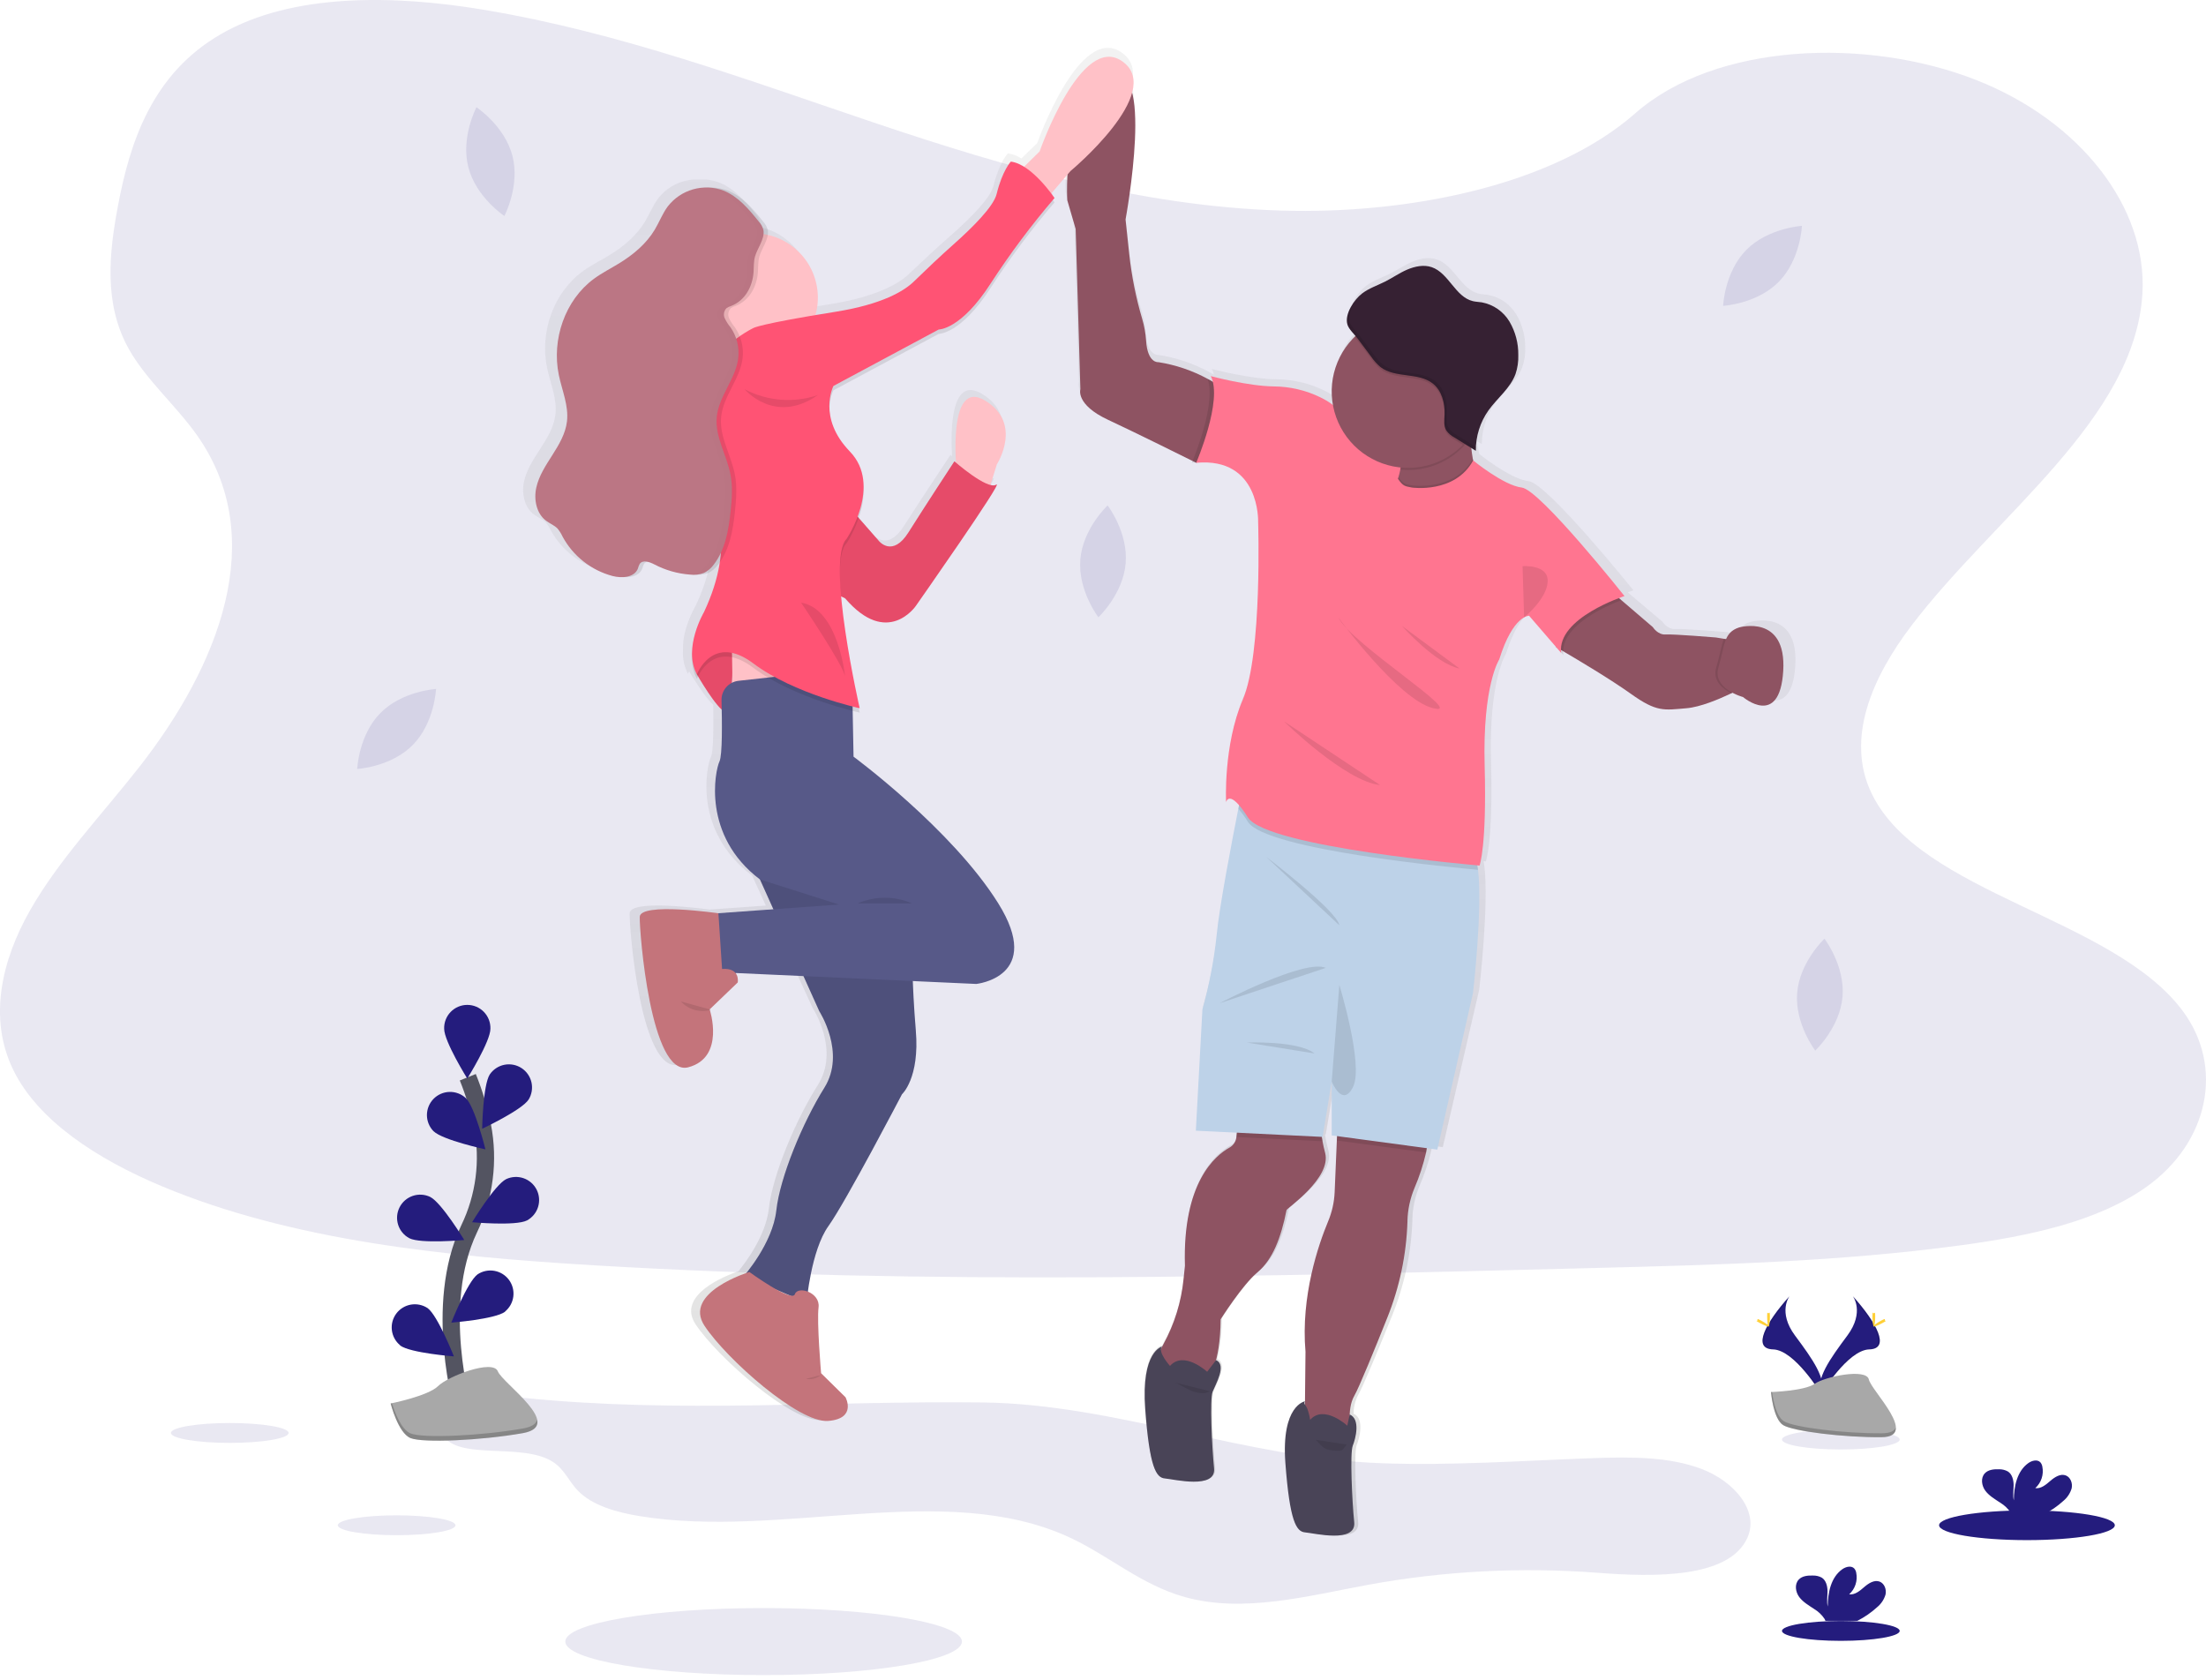 <svg width="256" height="195" viewBox="0 0 256 195" fill="none" xmlns="http://www.w3.org/2000/svg">
<g clip-path="url(#clip0)">
<path opacity="0.1" d="M60.814 162.231C58.658 162.013 56.407 161.779 54.365 162.35C52.324 162.921 50.633 164.587 51.239 166.179C52.593 169.729 60.54 167.257 64.204 169.684C65.513 170.551 66.022 171.915 67.044 172.98C68.698 174.71 71.54 175.516 74.284 175.96C90.767 178.625 109.557 171.765 124.004 178.371C128.682 180.511 132.372 183.917 137.502 185.345C144.298 187.236 151.74 185.215 158.772 183.92C167.542 182.317 176.481 181.848 185.37 182.525C191.945 183.032 200.691 183.202 202.796 178.427C204.15 175.356 201.285 171.938 197.481 170.485C193.677 169.032 189.225 169.078 184.977 169.217C176.779 169.511 168.578 170.105 160.38 169.815C144.526 169.252 129.549 162.969 114.111 162.761C96.132 162.543 78.876 164.052 60.814 162.231Z" fill="#241C7D"/>
<path opacity="0.1" d="M44.146 82.746C41.61 85.31 41.455 89.24 41.455 89.24C41.455 89.24 45.383 89.017 47.909 86.451C50.435 83.885 50.602 79.957 50.602 79.957C50.602 79.957 46.672 80.187 44.146 82.746Z" fill="#241C7D"/>
<path opacity="0.1" d="M54.353 19.412C55.248 22.898 58.532 25.067 58.532 25.067C58.532 25.067 60.365 21.585 59.47 18.098C58.575 14.611 55.291 12.446 55.291 12.446C55.291 12.446 53.447 15.928 54.353 19.412Z" fill="#241C7D"/>
<path opacity="0.1" d="M202.657 29.002C200.121 31.566 199.964 35.496 199.964 35.496C199.964 35.496 203.894 35.273 206.42 32.707C208.945 30.141 209.11 26.21 209.11 26.21C209.11 26.21 205.182 26.451 202.657 29.002Z" fill="#241C7D"/>
<path opacity="0.1" d="M125.368 64.929C125.074 68.515 127.465 71.639 127.465 71.639C127.465 71.639 130.338 68.949 130.632 65.36C130.926 61.772 128.535 58.656 128.535 58.656C128.535 58.656 125.662 61.341 125.368 64.929Z" fill="#241C7D"/>
<path opacity="0.1" d="M208.558 115.217C208.263 118.803 210.655 121.927 210.655 121.927C210.655 121.927 213.528 119.236 213.822 115.651C214.116 112.065 211.725 108.941 211.725 108.941C211.725 108.941 208.852 111.631 208.558 115.217Z" fill="#241C7D"/>
<path opacity="0.1" d="M148.738 24.44C132.326 23.946 116.695 19.369 101.769 14.348C86.844 9.327 72.06 3.776 56.041 1.118C45.738 -0.591 33.954 -0.832 25.655 3.948C17.664 8.546 15.083 16.485 13.696 23.852C12.651 29.393 12.037 35.225 14.898 40.413C16.886 44.017 20.411 47.044 22.85 50.493C31.337 62.5 25.338 77.304 16.143 89.037C11.832 94.538 6.824 99.782 3.494 105.637C0.165 111.492 -1.375 118.197 1.539 124.166C4.425 130.085 11.305 134.53 18.757 137.656C33.894 143.996 51.723 145.824 69.121 146.854C107.622 149.136 146.326 148.147 184.929 147.158C199.215 146.793 213.563 146.423 227.617 144.511C235.422 143.451 243.478 141.767 249.146 137.7C256.337 132.537 258.12 123.796 253.299 117.322C245.215 106.466 222.87 103.768 217.212 92.116C214.103 85.703 217.296 78.559 221.817 72.611C231.514 59.85 247.766 48.655 248.621 34.066C249.209 24.05 241.396 14.018 229.316 9.279C216.654 4.308 199.094 4.935 189.757 13.158C180.134 21.615 163.23 24.874 148.738 24.44Z" fill="#241C7D"/>
<path d="M203.141 72.177C202.792 72.266 202.468 72.437 202.198 72.675C201.927 72.914 201.717 73.213 201.584 73.549L201.33 73.508L200.385 73.356C200.385 73.356 195.374 72.942 194.438 73.006C193.502 73.069 192.917 72.146 192.917 72.146L189.192 68.994L188.902 68.741C189.306 68.589 189.557 68.51 189.557 68.51C189.557 68.51 179.561 56.084 177.405 55.844C175.25 55.603 171.687 52.702 171.651 52.674L171.613 52.476C171.535 52.058 171.476 51.634 171.433 51.208L171.963 51.533C171.963 51.386 171.963 51.239 171.979 51.092C172.058 49.558 172.575 48.079 173.47 46.831C174.512 45.386 176.054 44.25 176.67 42.584C176.915 41.867 177.026 41.112 176.997 40.355C177.013 38.992 176.653 37.65 175.957 36.478C175.603 35.892 175.128 35.387 174.564 34.998C174 34.609 173.36 34.344 172.686 34.221C172.331 34.165 171.968 34.157 171.618 34.076C169.537 33.587 168.771 30.795 166.747 30.11C165.804 29.791 164.754 30.001 163.844 30.397C162.933 30.792 162.109 31.36 161.219 31.799C160.329 32.238 159.32 32.56 158.511 33.181C158.427 33.244 158.338 33.321 158.257 33.399L158.097 33.554C157.764 33.893 157.473 34.272 157.233 34.682L157.195 34.746C157.169 34.789 157.147 34.834 157.124 34.88C157.101 34.926 157.086 34.951 157.07 34.987C157.055 35.022 157.03 35.068 157.012 35.108L156.959 35.23L156.913 35.347C156.898 35.39 156.88 35.433 156.868 35.478C156.855 35.524 156.842 35.552 156.832 35.59L156.794 35.724L156.771 35.834C156.771 35.879 156.754 35.927 156.746 35.973C156.738 36.019 156.746 36.041 156.746 36.074C156.746 36.107 156.746 36.171 156.746 36.219C156.746 36.267 156.746 36.282 156.746 36.313C156.746 36.343 156.746 36.414 156.746 36.468C156.746 36.521 156.746 36.518 156.746 36.544C156.756 36.618 156.771 36.692 156.792 36.764C156.928 37.231 157.4 37.708 157.76 38.123C157.72 38.161 157.679 38.197 157.639 38.237C156.783 39.062 156.102 40.051 155.637 41.145C155.172 42.239 154.932 43.416 154.933 44.605C154.933 45.133 154.982 45.66 155.077 46.18C154.616 45.831 154.121 45.532 153.599 45.285C151.882 44.461 150.003 44.028 148.099 44.017C144.992 43.981 140.628 42.815 140.628 42.815C140.74 43.028 140.825 43.253 140.882 43.487C140.692 43.377 140.486 43.261 140.261 43.139C138.441 42.162 136.469 41.502 134.428 41.187C134.428 41.187 133.135 41.367 132.963 38.651C132.903 37.802 132.75 36.963 132.506 36.148C131.764 33.664 131.249 31.118 130.969 28.541L130.536 24.554C130.536 24.554 132.488 14.157 131.314 9.725C131.692 8.335 131.479 7.062 130.234 6.147C125.322 2.531 120.367 16.605 120.367 16.605L118.526 18.392C118.054 18.084 117.521 17.881 116.964 17.796C116.964 17.796 115.973 18.811 115.283 21.58C114.918 23.048 112.423 25.5 110.166 27.476C108.563 28.878 107.016 30.336 105.472 31.799C104.331 32.884 101.787 34.436 96.239 35.314C95.369 35.451 94.578 35.58 93.855 35.699C94.04 35.044 94.134 34.366 94.134 33.686C94.126 31.972 93.535 30.313 92.458 28.98C91.382 27.646 89.884 26.719 88.211 26.35C88.236 26.172 88.236 25.992 88.211 25.814C88.117 25.433 87.924 25.083 87.65 24.8C86.481 23.355 85.213 21.869 83.474 21.184C82.756 20.905 81.988 20.782 81.219 20.822H80.834C80.755 20.822 80.679 20.822 80.601 20.822C79.78 20.867 78.979 21.087 78.251 21.466C77.522 21.846 76.883 22.376 76.376 23.023C75.752 23.857 75.377 24.846 74.839 25.736C73.84 27.384 72.303 28.655 70.638 29.659C69.636 30.265 68.583 30.787 67.638 31.474C64.207 33.967 62.624 38.575 63.486 42.693C63.867 44.501 64.671 46.281 64.455 48.114C64.285 49.537 63.519 50.815 62.738 52.022C61.957 53.229 61.131 54.456 60.821 55.854C60.512 57.251 60.837 58.897 62.008 59.744C62.439 60.053 62.962 60.251 63.329 60.626C63.574 60.915 63.779 61.236 63.938 61.58C64.56 62.703 65.404 63.689 66.418 64.477C67.432 65.265 68.596 65.839 69.839 66.164C70.233 66.265 70.639 66.309 71.046 66.296H71.089H71.167C72.098 66.355 73.052 66.106 73.364 65.282C73.411 65.094 73.481 64.914 73.574 64.744C73.662 64.618 73.792 64.528 73.942 64.491C74.242 64.559 74.531 64.668 74.801 64.815C76.1 65.489 77.521 65.895 78.98 66.01C79.224 66.029 79.469 66.033 79.713 66.022C80.221 66.07 80.733 65.997 81.207 65.809C81.663 65.578 82.057 65.24 82.355 64.825C82.421 64.742 82.482 64.653 82.546 64.572C82.211 66.597 81.58 68.562 80.674 70.404C80.674 70.404 79.153 72.94 79.262 75.496C79.203 76.427 79.4 77.357 79.832 78.184C79.832 78.184 79.875 78.073 79.964 77.897C80.4 78.628 81.831 80.963 82.769 81.782C82.814 84.194 82.804 87.214 82.502 87.835C81.995 88.898 80.393 96.457 87.285 101.612L88.875 105.094L82.33 105.558C81.668 105.467 73.11 104.316 73.067 105.992C73.024 107.734 74.36 124.698 78.798 123.55C82.934 122.48 81.569 117.532 81.364 116.868L81.511 116.827L81.349 116.782L84.658 113.645C84.72 113.263 84.629 112.872 84.404 112.557L84.437 112.539L92.43 112.897L94.309 116.979C94.309 116.979 97.497 121.828 94.913 125.908C92.329 129.988 89.656 136.368 89.225 140.238C88.873 143.403 86.529 146.511 85.69 147.536C84.191 148.043 78.443 150.3 80.738 153.716C83.365 157.626 91.895 165.068 95.344 164.812C98.793 164.556 97.41 162.048 97.41 162.048L94.527 159.254C94.527 159.254 94.02 153.3 94.225 151.558C94.337 150.652 93.67 150.001 92.958 149.724C93.229 147.784 93.916 144.107 95.392 142.076C97.459 139.226 104.095 126.684 104.095 126.684C104.095 126.684 106.205 124.812 105.731 119.244C105.54 116.997 105.434 115.024 105.373 113.465L112.884 113.802C112.884 113.802 120.94 112.993 115.468 104.361C109.996 95.729 98.364 87.27 98.364 87.27L98.26 81.927C98.787 82.059 99.097 82.125 99.097 82.125C99.097 82.125 99.051 81.932 98.975 81.587L99.097 81.615C99.097 81.615 97.416 74.34 96.898 68.556L97.373 68.774C102.371 74.558 105.741 69.669 105.741 69.669C105.741 69.669 116.297 54.829 115.263 55.509C115.156 55.562 115.039 55.593 114.92 55.6C114.8 55.608 114.681 55.591 114.568 55.552L115.329 53.128C115.329 53.128 118.445 48.365 113.921 45.688C110.229 43.502 110.325 50.354 110.485 52.943L110.303 52.788C110.303 52.788 106.77 58.113 104.873 61.08C102.977 64.047 101.384 62.094 101.384 62.094L98.988 59.394C99.381 58.312 99.575 57.167 99.558 56.016C99.611 55.213 99.493 54.408 99.214 53.653C98.935 52.898 98.5 52.21 97.938 51.634C96.11 49.77 95.575 47.965 95.519 46.575C95.537 45.855 95.7 45.146 95.998 44.491L108.451 37.898C108.451 37.898 111.079 37.938 114.611 32.496C116.9 29.016 119.42 25.693 122.152 22.548C122.152 22.548 122.079 22.442 121.952 22.267C122.079 22.117 122.152 22.036 122.152 22.036C122.152 22.036 122.008 21.826 121.762 21.501L123.681 19.287C123.621 20.288 123.613 21.291 123.659 22.292L124.653 25.652L125.211 44.359C125.211 44.359 124.607 46.134 128.487 47.932C131.768 49.453 136.967 51.989 138.483 52.737C138.427 52.874 138.394 52.948 138.394 52.948L138.846 52.917L138.912 52.948C146.491 52.268 146.232 59.835 146.232 59.835C146.232 59.835 146.74 75.227 144.424 80.585C142.109 85.944 142.441 92.575 142.441 92.575C142.441 92.575 142.672 91.444 143.963 92.922C143.938 93.052 143.91 93.191 143.879 93.335C143.139 97.045 141.597 104.937 141.31 108.137C140.995 111.053 140.432 113.938 139.629 116.759L138.868 130.916L143.714 131.152L143.661 131.659C143.635 131.916 143.546 132.163 143.403 132.378C143.26 132.593 143.066 132.77 142.84 132.894C141.181 133.794 137.261 136.951 137.575 146.694L137.408 148.261C137.139 150.915 136.335 153.487 135.042 155.82C134.93 156.018 134.831 156.208 134.748 156.391C134.76 156.288 134.807 156.193 134.88 156.12C134.88 156.12 132.362 156.642 132.879 163.446C133.396 170.249 134.172 171.438 135.207 171.522C136.241 171.606 141.293 172.841 141.021 170.333C140.75 167.825 140.514 162.254 140.849 161.404C141.184 160.555 142.558 158.262 141.255 157.71C141.633 156.149 141.816 154.548 141.8 152.942C141.8 152.942 144.336 148.946 146.149 147.457C147.962 145.969 148.938 143.441 149.595 140.187C149.641 139.974 154.938 136.444 154.159 133.513C154.022 133.006 153.924 132.557 153.847 132.151C153.815 131.971 153.787 131.801 153.761 131.644H153.855L154.933 125.18V131.474L155.572 131.558L155.549 132.065L155.278 138.1C155.228 139.276 154.971 140.433 154.517 141.518C153.376 144.219 151.271 150.231 151.844 156.733L151.783 162.53C151.601 162.566 148.969 163.187 149.468 169.757C149.975 176.558 150.759 177.75 151.793 177.834C152.828 177.917 157.879 179.152 157.611 176.644C157.342 174.137 157.103 168.565 157.438 167.716C157.773 166.866 158.376 164.62 157.073 164.067C157.08 163.305 157.266 162.555 157.616 161.878C158.184 160.912 160.08 156.32 161.508 152.788C162.968 149.212 163.779 145.406 163.904 141.546C163.904 141.503 163.904 141.46 163.904 141.417C163.943 140.115 164.222 138.831 164.729 137.631C165.312 136.288 165.774 134.895 166.108 133.47C166.144 133.3 166.172 133.135 166.197 132.963L167.434 133.127L171.659 114.844C171.659 114.844 172.815 104.934 172.25 100.459C172.227 100.273 172.202 100.104 172.171 99.939L172.425 99.962C172.425 99.962 173.287 97.753 173.028 88.312C172.77 78.871 174.753 75.887 174.753 75.887C175.823 72.494 177.004 71.358 177.694 70.977C177.872 70.864 178.075 70.798 178.285 70.785L181.483 74.444L182.071 75.118C182.072 75.105 182.072 75.091 182.071 75.078L182.325 75.374C182.305 75.224 182.298 75.072 182.304 74.921C184.011 75.912 187.954 78.23 190.307 79.893C193.376 82.061 194.218 81.808 196.9 81.582C198.528 81.448 200.73 80.535 202.205 79.84L202.34 79.776C202.737 79.989 203.155 80.159 203.587 80.284C203.587 80.284 207.919 83.953 208.337 77.256C208.755 70.559 203.141 72.177 203.141 72.177ZM90.805 150.168C90.364 150.037 89.939 149.857 89.537 149.633L90.805 150.168ZM84.024 77.674L84.039 78.625L83.973 78.656C83.994 78.321 84.009 77.991 84.024 77.674ZM151.766 162.553V162.923C151.719 162.873 151.693 162.807 151.693 162.738C151.693 162.669 151.719 162.603 151.766 162.553Z" fill="url(#paint0_linear)"/>
<path d="M165.591 51.13H158.237V58.864H165.591V51.13Z" fill="#FF7590"/>
<path d="M149.301 140.433C148.654 143.666 147.696 146.179 145.921 147.66C144.146 149.141 141.653 153.112 141.653 153.112C141.61 158.394 140.215 160 140.215 160L138.777 160.38H135.227C135.227 160.38 134.593 158.605 134.466 157.55C134.423 157.197 134.674 156.607 135.024 155.973C136.293 153.649 137.082 151.094 137.345 148.459L137.509 146.9C137.21 137.22 141.059 134.078 142.675 133.183C142.898 133.059 143.088 132.882 143.228 132.668C143.368 132.455 143.454 132.21 143.479 131.956L143.765 129.189L153.315 129.659C153.315 129.659 153.112 130.5 153.475 132.448C153.548 132.851 153.647 133.3 153.779 133.8C154.54 136.713 149.341 140.22 149.301 140.433Z" fill="#8E5362"/>
<path d="M165.494 133.749C165.167 135.165 164.715 136.549 164.143 137.885C163.645 139.079 163.37 140.354 163.331 141.648C163.331 141.691 163.331 141.734 163.331 141.777C163.208 145.61 162.412 149.392 160.981 152.95C159.578 156.459 157.72 161.026 157.162 161.987C156.234 163.593 156.781 166.298 156.781 166.298L151.405 165.918L151.499 156.873C150.939 150.414 153.003 144.447 154.121 141.752C154.573 140.674 154.831 139.524 154.882 138.356L155.136 132.357L155.214 130.581C155.214 130.581 164.718 129.23 165.52 131.385C165.74 131.956 165.687 132.805 165.494 133.749Z" fill="#8E5362"/>
<path opacity="0.1" d="M153.475 132.448L143.468 131.956L143.755 129.189L153.315 129.659C153.315 129.659 153.105 130.498 153.475 132.448Z" fill="black"/>
<path opacity="0.1" d="M165.494 133.749L155.133 132.357L155.212 130.581C155.212 130.581 164.716 129.23 165.517 131.385C165.74 131.956 165.687 132.805 165.494 133.749Z" fill="black"/>
<path d="M170.939 115.242L166.798 133.416L154.542 131.768V125.512L153.483 131.941L138.775 131.22L139.536 117.147C140.324 114.338 140.875 111.469 141.184 108.568C141.47 105.388 142.977 97.545 143.704 93.86C143.958 92.646 144.1 91.88 144.1 91.88C144.1 91.88 169.291 97.119 170.939 99.021C171.221 99.345 171.406 100.035 171.52 100.95C172.073 105.393 170.939 115.242 170.939 115.242Z" fill="#BDD2E8"/>
<path opacity="0.1" d="M141.523 116.427C141.523 116.427 151.438 111.228 153.855 112.326L141.523 116.427Z" fill="black"/>
<path opacity="0.1" d="M146.932 99.437C146.932 99.437 155.174 105.693 155.427 107.381L146.932 99.437Z" fill="black"/>
<path opacity="0.1" d="M144.693 120.991C144.693 120.991 150.652 120.738 152.554 122.259L144.693 120.991Z" fill="black"/>
<path opacity="0.1" d="M155.427 114.302C155.427 114.302 158.26 123.572 157.032 126.108C155.805 128.644 154.54 125.515 154.54 125.515L155.427 114.302Z" fill="black"/>
<path d="M151.449 162.624C151.449 162.624 148.659 163.047 149.166 169.808C149.673 176.568 150.434 177.755 151.449 177.839C152.463 177.922 157.408 179.15 157.154 176.654C156.901 174.159 156.647 168.626 156.984 167.779C157.321 166.932 157.905 164.703 156.627 164.153L156.35 165.456C156.35 165.456 153.645 162.961 152.039 164.779C151.97 164.336 151.859 163.9 151.707 163.478C151.547 163.083 151.197 162.877 151.449 162.624Z" fill="#494457"/>
<path d="M202.497 79.657C202.497 79.657 201.858 80.015 200.92 80.461C199.472 81.151 197.314 82.059 195.716 82.193C193.084 82.416 192.26 82.67 189.25 80.514C186.94 78.861 183.073 76.556 181.389 75.572L180.656 75.139L180.583 75.096V75.065L181.98 71.226L186.925 68.596L188.152 69.648L191.806 72.78C191.806 72.78 192.377 73.698 193.297 73.635C194.218 73.571 199.13 73.982 199.13 73.982L200.058 74.134L202.013 74.459L202.497 79.657Z" fill="#8E5362"/>
<path opacity="0.1" d="M202.497 79.657C202.497 79.657 201.858 80.015 200.92 80.461C199.928 79.954 198.696 79.003 199.17 77.439C199.599 76.031 199.715 74.933 200.068 74.142L202.023 74.467L202.497 79.657Z" fill="black"/>
<path d="M201.832 72.811C201.832 72.811 207.348 71.226 206.937 77.882C206.526 84.539 202.276 80.895 202.276 80.895C202.276 80.895 198.663 79.944 199.423 77.439C200.184 74.933 199.964 73.414 201.832 72.811Z" fill="#8E5362"/>
<path d="M144.65 51.256L138.904 53.67L138.815 53.708L138.752 53.678L138.394 53.498C136.908 52.758 131.801 50.224 128.588 48.721C124.784 46.945 125.375 45.17 125.375 45.17L124.828 26.575L123.854 23.236C123.854 23.236 123.167 11.916 128.672 9.078C134.177 6.241 130.617 25.475 130.617 25.475L131.043 29.471C131.318 32.028 131.823 34.554 132.552 37.02C132.79 37.831 132.939 38.665 132.998 39.508C133.168 42.211 134.436 42.031 134.436 42.031C136.438 42.346 138.372 43.003 140.151 43.973C140.812 44.322 141.445 44.722 142.043 45.17L144.65 51.256Z" fill="#8E5362"/>
<path d="M165.107 60.132L160.202 59.624C160.202 59.624 161.648 57.474 162.284 55.382C162.374 55.095 162.446 54.803 162.5 54.507C162.647 53.678 162.609 52.91 162.231 52.354C160.796 50.242 170.769 47.283 170.769 47.283C170.648 48.452 170.611 49.628 170.66 50.802C170.689 51.62 170.773 52.434 170.914 53.239C171.215 54.88 171.816 56.424 172.963 57.215C176.094 59.371 165.107 60.132 165.107 60.132Z" fill="#8E5362"/>
<path opacity="0.1" d="M165.107 60.132L160.202 59.624C160.202 59.624 161.648 57.474 162.284 55.382C162.85 56.186 163.045 56.168 163.839 56.328C163.839 56.328 168.789 57.061 170.919 53.239C171.22 54.88 171.821 56.424 172.968 57.215C176.094 59.371 165.107 60.132 165.107 60.132Z" fill="black"/>
<path opacity="0.1" d="M181.399 75.572C181.393 75.723 181.4 75.874 181.419 76.024L180.658 75.139L180.595 75.065L181.992 71.226L186.937 68.596L188.164 69.649C186.407 70.32 181.478 72.453 181.399 75.572Z" fill="black"/>
<path opacity="0.1" d="M144.65 51.256L138.904 53.67H138.752L138.308 53.701C138.308 53.701 138.341 53.627 138.394 53.49C138.874 52.326 141.098 46.644 140.136 43.966C140.797 44.315 141.43 44.715 142.028 45.163L144.65 51.256Z" fill="black"/>
<path opacity="0.1" d="M171.519 100.943C169.283 100.743 146.907 98.673 144.82 95.379C144.49 94.843 144.117 94.334 143.704 93.858C143.958 92.643 144.1 91.877 144.1 91.877C144.1 91.877 169.29 97.116 170.939 99.018C171.22 99.338 171.405 100.025 171.519 100.943Z" fill="black"/>
<path d="M163.838 56.581C163.838 56.581 168.842 57.322 170.956 53.435C170.956 53.435 174.489 56.336 176.601 56.584C178.714 56.833 188.519 69.177 188.519 69.177C188.519 69.177 180.658 71.713 181.166 75.77L177.446 71.459C177.446 71.459 175.587 71.373 173.982 76.531C173.982 76.531 172.037 79.487 172.29 88.87C172.544 98.252 171.699 100.451 171.699 100.451C171.699 100.451 147.016 98.339 144.82 94.872C142.624 91.406 142.284 93.097 142.284 93.097C142.284 93.097 141.944 86.504 144.227 81.179C146.509 75.854 146.002 60.555 146.002 60.555C146.002 60.555 146.255 53.031 138.818 53.709C138.818 53.709 141.944 46.438 140.509 43.649C140.509 43.649 144.787 44.81 147.835 44.846C149.706 44.86 151.55 45.294 153.231 46.114C154.147 46.563 154.991 47.128 155.47 47.803C156.906 49.831 159.274 48.903 159.274 48.903C159.871 50.76 160.608 52.568 161.48 54.312C161.579 54.497 161.678 54.68 161.779 54.855C161.926 55.108 162.079 55.362 162.231 55.57C162.839 56.44 163.012 56.417 163.838 56.581Z" fill="#FF7590"/>
<path opacity="0.1" d="M170.66 50.795C170.39 51.178 170.09 51.538 169.762 51.873C168.938 52.719 167.952 53.391 166.863 53.85C165.774 54.309 164.604 54.546 163.423 54.545C163.117 54.545 162.811 54.53 162.507 54.5C162.654 53.67 162.616 52.902 162.238 52.347C160.803 50.234 170.777 47.275 170.777 47.275C170.653 48.444 170.614 49.62 170.66 50.795Z" fill="black"/>
<path d="M172.29 45.424C172.29 47.179 171.77 48.895 170.795 50.355C169.819 51.814 168.433 52.952 166.811 53.623C165.19 54.295 163.405 54.471 161.683 54.129C159.962 53.786 158.38 52.941 157.139 51.7C155.898 50.458 155.053 48.877 154.71 47.155C154.368 45.434 154.543 43.649 155.215 42.027C155.887 40.406 157.025 39.019 158.484 38.044C159.944 37.069 161.66 36.548 163.415 36.548C164.582 36.544 165.738 36.771 166.817 37.215C167.895 37.66 168.875 38.313 169.7 39.138C170.526 39.963 171.179 40.943 171.624 42.022C172.068 43.101 172.295 44.257 172.29 45.424Z" fill="#8E5362"/>
<path opacity="0.1" d="M176.688 65.71L176.87 71.649C176.87 71.649 179.52 69.514 179.604 67.485C179.687 65.457 176.688 65.71 176.688 65.71Z" fill="black"/>
<path opacity="0.1" d="M155.3 71.649C155.3 71.649 162.274 81.222 166.331 82.193C170.388 83.164 156.822 74.753 155.3 71.649Z" fill="black"/>
<path opacity="0.1" d="M162.697 72.646C162.697 72.646 166.585 77.038 169.374 77.585L162.697 72.646Z" fill="black"/>
<path opacity="0.1" d="M149.004 83.715C149.004 83.715 156.104 90.688 160.162 91.112L149.004 83.715Z" fill="black"/>
<path opacity="0.1" d="M172.29 45.424C172.292 47.744 171.381 49.972 169.755 51.627L168.781 51.021C168.404 50.825 168.079 50.542 167.832 50.196C167.51 49.659 167.604 48.984 167.63 48.358C167.683 47.032 167.318 45.596 166.281 44.767C164.599 43.421 161.904 44.166 160.195 42.845C159.783 42.496 159.421 42.092 159.117 41.646L157.514 39.498C157.418 39.371 157.301 39.244 157.177 39.095C158.425 37.868 160.007 37.037 161.726 36.707C163.445 36.377 165.222 36.562 166.836 37.24C168.449 37.917 169.827 39.057 170.794 40.515C171.762 41.973 172.277 43.684 172.275 45.434L172.29 45.424Z" fill="black"/>
<path d="M158.067 34.059C158.861 33.453 159.829 33.133 160.722 32.687C161.615 32.24 162.403 31.672 163.296 31.292C164.189 30.912 165.221 30.689 166.146 31.006C168.132 31.688 168.882 34.462 170.924 34.949C171.269 35.03 171.624 35.038 171.971 35.091C172.634 35.217 173.263 35.481 173.816 35.868C174.369 36.255 174.833 36.755 175.179 37.335C175.86 38.505 176.211 39.838 176.193 41.192C176.221 41.943 176.112 42.694 175.871 43.406C175.267 45.062 173.754 46.195 172.732 47.628C171.764 48.999 171.251 50.639 171.263 52.316L168.788 50.777C168.411 50.582 168.086 50.3 167.84 49.953C167.518 49.416 167.612 48.741 167.637 48.115C167.69 46.788 167.325 45.353 166.291 44.524C164.607 43.178 161.911 43.923 160.205 42.602C159.793 42.252 159.431 41.849 159.127 41.402L157.524 39.255C157.177 38.788 156.51 38.207 156.358 37.639C156.021 36.417 157.174 34.746 158.067 34.059Z" fill="#362133"/>
<path opacity="0.1" d="M169.065 50.491C168.688 50.295 168.363 50.013 168.117 49.666C167.795 49.129 167.888 48.454 167.914 47.828C167.967 46.502 167.602 45.066 166.565 44.237C164.883 42.891 162.188 43.636 160.479 42.315C160.067 41.966 159.705 41.562 159.401 41.116L157.798 38.968C157.448 38.501 156.784 37.921 156.632 37.353C156.356 36.374 157.055 35.098 157.803 34.282C156.964 35.058 156.044 36.531 156.356 37.629C156.518 38.197 157.175 38.778 157.522 39.244L159.125 41.392C159.428 41.839 159.791 42.242 160.202 42.592C161.904 43.913 164.599 43.167 166.288 44.514C167.323 45.343 167.688 46.778 167.635 48.104C167.609 48.731 167.516 49.405 167.838 49.943C168.084 50.289 168.409 50.572 168.786 50.767L171.261 52.306C171.261 52.159 171.261 52.012 171.276 51.868L169.065 50.491Z" fill="black"/>
<path d="M134.864 156.269C134.864 156.269 132.394 156.776 132.902 163.55C133.409 170.323 134.169 171.497 135.184 171.581C136.198 171.664 141.143 172.892 140.889 170.396C140.636 167.901 140.382 162.368 140.719 161.521C141.057 160.674 142.396 158.399 141.118 157.849L140.086 159.198C140.086 159.198 137.38 156.703 135.775 158.521C135.775 158.521 134.273 156.86 134.864 156.269Z" fill="#494457"/>
<path opacity="0.1" d="M136.426 160.469C136.962 160.722 137.461 161.031 137.994 161.285C138.518 161.56 139.103 161.697 139.695 161.686C139.946 161.681 140.19 161.597 140.39 161.445" fill="black"/>
<path opacity="0.1" d="M152.681 167.092C152.998 167.384 153.244 167.756 153.601 167.997C154.109 168.337 154.758 168.357 155.377 168.365C155.48 168.374 155.583 168.361 155.681 168.327C155.791 168.267 155.885 168.18 155.952 168.073L156.284 167.645" fill="black"/>
<path d="M111.01 54.636C111.01 54.636 109.869 43.819 114.307 46.481C118.744 49.144 115.689 53.876 115.689 53.876L114.646 57.215L111.01 54.636Z" fill="#FFC1C7"/>
<path d="M118.11 20.066L120.646 17.576C120.646 17.576 125.507 3.586 130.325 7.179C135.143 10.772 124.219 19.858 124.219 19.858L121.323 23.238L118.11 20.066Z" fill="#FFC1C7"/>
<path d="M81.001 75.392L80.874 78.265C80.874 78.265 83.2 82.323 84.171 82.619C85.142 82.916 85.058 74.038 85.058 74.038L81.001 75.392Z" fill="#FF5374"/>
<path opacity="0.1" d="M81.001 75.392L80.874 78.265C80.874 78.265 83.2 82.323 84.171 82.619C85.142 82.916 85.058 74.038 85.058 74.038L81.001 75.392Z" fill="black"/>
<path d="M84.889 72.237L85.061 82.827H96.85L95.963 76.657L84.889 72.237Z" fill="#FFC1C7"/>
<path d="M87.638 98.676L88.188 102.056L95.078 117.357C95.078 117.357 98.204 122.175 95.668 126.233C93.133 130.29 90.513 136.629 90.09 140.474C89.666 144.318 86.329 148.081 86.329 148.081L93.599 151.167C93.599 151.167 94.106 145.124 96.135 142.292C98.164 139.459 104.671 126.993 104.671 126.993C104.671 126.993 106.742 125.132 106.278 119.596C105.814 114.061 105.855 110.171 105.855 110.171L105.137 101.339L87.638 98.676Z" fill="#575988"/>
<path opacity="0.1" d="M87.638 98.676L88.188 102.056L95.078 117.357C95.078 117.357 98.204 122.175 95.668 126.233C93.133 130.29 90.513 136.629 90.09 140.474C89.666 144.318 86.329 148.081 86.329 148.081L93.599 151.167C93.599 151.167 94.106 145.124 96.135 142.292C98.164 139.459 104.671 126.993 104.671 126.993C104.671 126.993 106.742 125.132 106.278 119.596C105.814 114.061 105.855 110.171 105.855 110.171L105.137 101.339L87.638 98.676Z" fill="black"/>
<path d="M86.96 147.617C86.96 147.617 79.183 149.983 81.762 153.873C84.341 157.763 92.709 165.157 96.089 164.904C99.47 164.65 98.118 162.155 98.118 162.155L95.286 159.366C95.286 159.366 94.778 153.45 94.991 151.718C95.204 149.986 92.582 149.182 92.243 150.196C91.903 151.21 86.96 147.617 86.96 147.617Z" fill="#C4747B"/>
<path d="M91.862 78.329L85.698 79.011C85.147 79.072 84.639 79.337 84.274 79.754C83.91 80.172 83.716 80.711 83.73 81.265C83.796 83.73 83.839 87.65 83.494 88.365C82.987 89.423 81.425 96.947 88.185 102.059L97.357 104.975L82.65 106.032L83.116 114.19L85.398 112.922L113.292 114.19C113.292 114.19 121.196 113.386 115.828 104.808C110.46 96.229 99.051 87.818 99.051 87.818L98.924 81.138L98.077 79.196L91.862 78.329Z" fill="#575988"/>
<path opacity="0.1" d="M99.513 104.846C100.512 104.409 101.591 104.184 102.682 104.184C103.773 104.184 104.852 104.409 105.852 104.846H99.513Z" fill="black"/>
<path d="M83.37 105.987C83.37 105.987 74.284 104.678 74.241 106.41C74.198 108.142 75.509 125.005 79.863 123.864C84.217 122.723 82.355 117.144 82.355 117.144L85.611 114.018C85.611 114.018 85.949 112.286 83.793 112.453L83.37 105.987Z" fill="#C4747B"/>
<path d="M98.415 58.694L102.005 62.794C102.005 62.794 103.57 64.739 105.429 61.78C107.287 58.821 110.754 53.539 110.754 53.539C110.754 53.539 114.601 56.919 115.615 56.244C116.629 55.57 106.276 70.32 106.276 70.32C106.276 70.32 102.979 75.179 98.075 69.433L96.64 68.756L98.415 58.694Z" fill="#FF5374"/>
<path opacity="0.1" d="M98.415 58.694L102.005 62.794C102.005 62.794 103.57 64.739 105.429 61.78C107.287 58.821 110.754 53.539 110.754 53.539C110.754 53.539 114.601 56.919 115.615 56.244C116.629 55.57 106.276 70.32 106.276 70.32C106.276 70.32 102.979 75.179 98.075 69.433L96.64 68.756L98.415 58.694Z" fill="black"/>
<path d="M87.43 42.031C91.561 42.031 94.91 38.682 94.91 34.55C94.91 30.419 91.561 27.07 87.43 27.07C83.298 27.07 79.949 30.419 79.949 34.55C79.949 38.682 83.298 42.031 87.43 42.031Z" fill="#FFC1C7"/>
<path opacity="0.1" d="M87.427 38.577C87.427 38.577 80.999 41.62 81.76 46.945C82.52 52.271 82.647 58.99 82.647 58.99C82.647 58.99 85.566 63.301 81.696 71.543C81.696 71.543 79.224 75.727 80.872 78.77C80.872 78.77 82.7 73.952 87.427 77.502C92.154 81.052 99.764 82.7 99.764 82.7C99.764 82.7 95.833 65.457 98.242 63.048C98.242 63.048 102.426 56.835 98.623 52.904C94.819 48.974 96.721 45.297 96.721 45.297L108.936 38.747C108.936 38.747 111.512 38.788 114.979 33.379C117.223 29.922 119.694 26.618 122.376 23.489C122.376 23.489 119.754 19.559 117.304 19.262C117.304 19.262 116.33 20.276 115.656 23.025C115.296 24.483 112.849 26.92 110.635 28.885C109.063 30.28 107.546 31.728 106.032 33.196C104.912 34.274 102.416 35.816 96.974 36.688C88.018 38.116 87.427 38.577 87.427 38.577Z" fill="black"/>
<path d="M87.427 38.07C87.427 38.07 80.999 41.113 81.76 46.438C82.52 51.764 82.647 58.483 82.647 58.483C82.647 58.483 85.566 62.794 81.696 71.036C81.696 71.036 79.224 75.22 80.872 78.263C80.872 78.263 82.7 73.445 87.427 76.995C92.154 80.545 99.764 82.193 99.764 82.193C99.764 82.193 95.833 64.95 98.242 62.541C98.242 62.541 102.426 56.328 98.623 52.398C94.819 48.467 96.721 44.79 96.721 44.79L108.936 38.24C108.936 38.24 111.512 38.281 114.979 32.872C117.223 29.415 119.694 26.111 122.376 22.982C122.376 22.982 119.754 19.052 117.304 18.755C117.304 18.755 116.33 19.769 115.656 22.518C115.296 23.976 112.849 26.413 110.635 28.378C109.063 29.773 107.546 31.221 106.032 32.689C104.912 33.767 102.416 35.309 96.974 36.181C88.018 37.609 87.427 38.07 87.427 38.07Z" fill="#FF5374"/>
<path opacity="0.1" d="M92.963 69.938C92.963 69.938 97.948 77.291 98.075 78.559C98.077 78.559 97.317 70.655 92.963 69.938Z" fill="black"/>
<path opacity="0.1" d="M86.413 45.17C86.413 45.17 89.889 49.355 94.913 45.847C93.524 46.319 92.055 46.502 90.593 46.386C89.131 46.269 87.709 45.856 86.413 45.17Z" fill="black"/>
<path opacity="0.1" d="M89.108 26.727C89.017 26.347 88.828 25.998 88.561 25.713C87.414 24.275 86.169 22.799 84.463 22.117C83.33 21.694 82.091 21.645 80.928 21.976C79.765 22.307 78.739 23.002 77.999 23.958C77.385 24.785 77.02 25.769 76.49 26.654C75.511 28.292 73.997 29.555 72.369 30.554C71.388 31.155 70.353 31.675 69.428 32.357C66.063 34.834 64.508 39.414 65.355 43.514C65.728 45.31 66.517 47.08 66.304 48.903C66.139 50.318 65.386 51.586 64.623 52.788C63.859 53.99 63.045 55.207 62.741 56.592C62.437 57.976 62.756 59.617 63.905 60.456C64.328 60.766 64.838 60.963 65.201 61.334C65.441 61.622 65.641 61.941 65.797 62.282C66.401 63.396 67.225 64.376 68.221 65.161C69.216 65.945 70.361 66.519 71.586 66.846C72.676 67.133 74.139 67.029 74.537 65.974C74.583 65.788 74.652 65.608 74.743 65.439C75.103 64.932 75.897 65.216 76.455 65.507C77.725 66.171 79.116 66.571 80.545 66.682C81.112 66.756 81.688 66.688 82.221 66.481C82.671 66.253 83.058 65.918 83.349 65.505C84.683 63.768 85.066 61.498 85.294 59.32C85.444 57.903 85.548 56.46 85.277 55.06C84.846 52.813 83.479 50.714 83.682 48.437C83.897 46.002 85.873 44.011 86.174 41.59C86.328 40.322 86.011 39.042 85.284 37.992C85.016 37.667 84.789 37.311 84.607 36.931C84.521 36.739 84.494 36.526 84.53 36.318C84.566 36.111 84.664 35.919 84.81 35.768C84.971 35.654 85.149 35.569 85.338 35.514C86.968 34.888 87.838 33.255 87.954 31.584C88 30.95 87.954 30.366 88.129 29.747C88.408 28.791 89.253 27.747 89.108 26.727Z" fill="black"/>
<path d="M88.601 26.727C88.51 26.347 88.321 25.998 88.053 25.713C86.907 24.275 85.662 22.799 83.956 22.117C82.823 21.694 81.584 21.645 80.421 21.976C79.258 22.307 78.231 23.002 77.492 23.958C76.878 24.785 76.513 25.769 75.983 26.654C75.004 28.292 73.49 29.555 71.862 30.554C70.881 31.155 69.846 31.675 68.921 32.357C65.556 34.834 64.001 39.414 64.848 43.514C65.221 45.31 66.01 47.08 65.796 48.903C65.632 50.318 64.879 51.586 64.115 52.788C63.352 53.99 62.538 55.207 62.234 56.592C61.929 57.976 62.249 59.617 63.398 60.456C63.821 60.766 64.331 60.963 64.694 61.334C64.933 61.622 65.134 61.941 65.289 62.282C65.893 63.396 66.718 64.376 67.714 65.161C68.709 65.945 69.854 66.519 71.079 66.846C72.169 67.133 73.632 67.029 74.03 65.974C74.076 65.788 74.145 65.608 74.236 65.439C74.596 64.932 75.389 65.216 75.947 65.507C77.217 66.171 78.609 66.571 80.038 66.682C80.604 66.756 81.181 66.688 81.714 66.481C82.164 66.253 82.551 65.918 82.842 65.505C84.176 63.768 84.559 61.498 84.787 59.32C84.937 57.903 85.041 56.46 84.769 55.06C84.338 52.813 82.972 50.714 83.174 48.437C83.39 46.002 85.365 44.011 85.667 41.59C85.82 40.322 85.504 39.042 84.777 37.992C84.509 37.667 84.281 37.311 84.1 36.931C84.013 36.739 83.987 36.526 84.023 36.318C84.059 36.111 84.156 35.919 84.303 35.768C84.463 35.654 84.642 35.569 84.83 35.514C86.461 34.888 87.331 33.255 87.447 31.584C87.493 30.95 87.447 30.366 87.622 29.747C87.901 28.791 88.746 27.747 88.601 26.727Z" fill="#BB7684"/>
<g opacity="0.1">
<path opacity="0.1" d="M73.48 65.426C73.39 65.596 73.32 65.775 73.272 65.961C73.036 66.59 72.42 66.879 71.733 66.95C72.689 67.047 73.711 66.816 74.033 65.961C74.081 65.775 74.15 65.596 74.241 65.426C74.305 65.333 74.392 65.259 74.495 65.211C74.109 65.099 73.713 65.104 73.48 65.426Z" fill="black"/>
<path opacity="0.1" d="M88.614 26.725C88.525 26.344 88.336 25.994 88.066 25.71C86.92 24.273 85.675 22.797 83.968 22.115C83.227 21.825 82.43 21.706 81.635 21.765C82.174 21.799 82.705 21.917 83.208 22.115C84.914 22.797 86.159 24.273 87.305 25.71C87.575 25.994 87.765 26.344 87.853 26.725C87.998 27.739 87.156 28.791 86.877 29.73C86.692 30.349 86.745 30.929 86.702 31.566C86.583 33.234 85.716 34.862 84.082 35.496C83.894 35.551 83.716 35.637 83.555 35.75C83.409 35.902 83.311 36.094 83.275 36.302C83.24 36.51 83.267 36.724 83.355 36.916C83.535 37.296 83.762 37.652 84.029 37.976C84.757 39.025 85.074 40.304 84.922 41.572C84.618 43.999 82.64 45.987 82.427 48.419C82.224 50.701 83.593 52.795 84.022 55.04C84.29 56.439 84.189 57.882 84.039 59.3C83.811 61.478 83.431 63.75 82.094 65.485C81.805 65.897 81.418 66.232 80.969 66.461C80.706 66.576 80.425 66.645 80.139 66.666C80.678 66.731 81.224 66.66 81.729 66.461C82.18 66.238 82.569 65.909 82.863 65.502C84.199 63.768 84.579 61.496 84.808 59.318C84.957 57.9 85.061 56.457 84.79 55.057C84.361 52.813 82.992 50.711 83.195 48.436C83.413 45.999 85.386 44.011 85.69 41.59C85.843 40.322 85.525 39.043 84.798 37.994C84.53 37.67 84.304 37.314 84.123 36.934C84.036 36.742 84.008 36.528 84.044 36.32C84.079 36.112 84.177 35.919 84.323 35.767C84.484 35.654 84.662 35.569 84.851 35.514C86.484 34.885 87.351 33.252 87.47 31.583C87.513 30.947 87.47 30.366 87.645 29.747C87.917 28.791 88.758 27.747 88.614 26.725Z" fill="black"/>
</g>
<path opacity="0.1" d="M79.013 116.219C79.448 116.693 80.007 117.036 80.628 117.207C81.248 117.378 81.904 117.371 82.52 117.187" fill="black"/>
<path opacity="0.1" d="M95.263 159.581C95.02 159.777 94.738 159.917 94.436 159.994C94.134 160.07 93.819 160.079 93.513 160.022" fill="black"/>
<path opacity="0.1" d="M26.664 167.452C30.435 167.452 33.493 166.936 33.493 166.298C33.493 165.661 30.435 165.145 26.664 165.145C22.892 165.145 19.835 165.661 19.835 166.298C19.835 166.936 22.892 167.452 26.664 167.452Z" fill="#241C7D"/>
<path d="M213.624 190.426C217.396 190.426 220.453 189.91 220.453 189.273C220.453 188.635 217.396 188.119 213.624 188.119C209.853 188.119 206.795 188.635 206.795 189.273C206.795 189.91 209.853 190.426 213.624 190.426Z" fill="#241C7D"/>
<path opacity="0.1" d="M213.624 168.218C217.396 168.218 220.453 167.701 220.453 167.064C220.453 166.427 217.396 165.91 213.624 165.91C209.853 165.91 206.795 166.427 206.795 167.064C206.795 167.701 209.853 168.218 213.624 168.218Z" fill="#241C7D"/>
<path opacity="0.1" d="M46.027 178.166C49.799 178.166 52.856 177.649 52.856 177.012C52.856 176.375 49.799 175.858 46.027 175.858C42.256 175.858 39.199 176.375 39.199 177.012C39.199 177.649 42.256 178.166 46.027 178.166Z" fill="#241C7D"/>
<path d="M235.221 178.737C240.853 178.737 245.418 177.965 245.418 177.012C245.418 176.06 240.853 175.288 235.221 175.288C229.59 175.288 225.025 176.06 225.025 177.012C225.025 177.965 229.59 178.737 235.221 178.737Z" fill="#241C7D"/>
<path opacity="0.1" d="M88.616 194.4C101.327 194.4 111.631 192.659 111.631 190.51C111.631 188.362 101.327 186.62 88.616 186.62C75.905 186.62 65.601 188.362 65.601 190.51C65.601 192.659 75.905 194.4 88.616 194.4Z" fill="#241C7D"/>
<path d="M239.436 174.192C239.902 173.812 240.241 173.301 240.41 172.724C240.534 172.141 240.286 171.443 239.73 171.23C239.107 170.992 238.44 171.423 237.935 171.862C237.43 172.301 236.85 172.795 236.188 172.704C236.528 172.396 236.783 172.004 236.927 171.568C237.071 171.132 237.099 170.666 237.009 170.216C236.981 170.03 236.902 169.854 236.781 169.709C236.434 169.339 235.807 169.498 235.392 169.79C234.073 170.718 233.705 172.509 233.698 174.121C233.566 173.541 233.677 172.935 233.675 172.346C233.672 171.758 233.507 171.078 233.005 170.766C232.695 170.595 232.345 170.508 231.991 170.513C231.398 170.493 230.738 170.551 230.333 170.984C229.825 171.525 229.96 172.427 230.399 173.013C230.837 173.599 231.502 173.977 232.113 174.388C232.605 174.68 233.024 175.08 233.34 175.557C233.377 175.623 233.407 175.693 233.431 175.765H237.146C237.977 175.346 238.747 174.817 239.436 174.192Z" fill="#241C7D"/>
<path d="M217.841 186.514C218.306 186.134 218.645 185.622 218.812 185.046C218.937 184.462 218.691 183.778 218.133 183.552C217.509 183.314 216.842 183.745 216.337 184.183C215.833 184.622 215.252 185.117 214.59 185.025C214.931 184.717 215.185 184.326 215.329 183.89C215.473 183.454 215.502 182.988 215.412 182.538C215.385 182.351 215.306 182.175 215.184 182.031C214.839 181.66 214.21 181.82 213.797 182.112C212.478 183.04 212.11 184.83 212.103 186.443C211.968 185.862 212.08 185.256 212.077 184.668C212.075 184.079 211.91 183.4 211.408 183.088C211.097 182.921 210.747 182.838 210.394 182.847C209.8 182.827 209.141 182.885 208.735 183.319C208.228 183.859 208.362 184.762 208.801 185.347C209.24 185.933 209.904 186.311 210.518 186.722C211.009 187.014 211.427 187.414 211.743 187.891C211.779 187.957 211.81 188.027 211.834 188.099H215.549C216.381 187.676 217.152 187.143 217.841 186.514Z" fill="#241C7D"/>
<path d="M53.762 163.638C53.762 163.638 50.199 151.54 54.431 142.637C56.233 138.912 56.778 134.703 55.983 130.642C55.591 128.719 55.023 126.835 54.287 125.015" stroke="#535461" stroke-width="2" stroke-miterlimit="10"/>
<path d="M56.911 119.389C56.911 120.872 54.226 125.17 54.226 125.17C54.226 125.17 51.543 120.872 51.543 119.389C51.532 119.029 51.593 118.671 51.723 118.336C51.853 118.001 52.049 117.695 52.299 117.437C52.55 117.178 52.849 116.973 53.18 116.833C53.511 116.693 53.867 116.621 54.227 116.621C54.587 116.621 54.943 116.693 55.274 116.833C55.605 116.973 55.905 117.178 56.155 117.437C56.405 117.695 56.601 118.001 56.731 118.336C56.861 118.671 56.922 119.029 56.911 119.389Z" fill="#241C7D"/>
<path d="M61.349 127.602C60.542 128.844 55.953 130.995 55.953 130.995C55.953 130.995 56.036 125.923 56.843 124.683C57.239 124.107 57.844 123.708 58.53 123.571C59.216 123.434 59.928 123.57 60.516 123.951C61.103 124.331 61.518 124.925 61.674 125.607C61.829 126.289 61.713 127.005 61.349 127.602Z" fill="#241C7D"/>
<path d="M61.156 141.635C59.832 142.305 54.784 141.843 54.784 141.843C54.784 141.843 57.413 137.509 58.737 136.842C59.37 136.546 60.093 136.507 60.754 136.735C61.414 136.963 61.96 137.44 62.275 138.063C62.59 138.687 62.649 139.409 62.44 140.076C62.231 140.743 61.771 141.302 61.156 141.635Z" fill="#241C7D"/>
<path d="M58.618 152.227C57.426 153.107 52.372 153.495 52.372 153.495C52.372 153.495 54.233 148.778 55.415 147.896C55.989 147.513 56.687 147.366 57.366 147.484C58.046 147.603 58.653 147.978 59.063 148.532C59.474 149.086 59.655 149.776 59.57 150.46C59.486 151.145 59.141 151.77 58.608 152.207L58.618 152.227Z" fill="#241C7D"/>
<path d="M50.316 131.284C51.381 132.316 56.333 133.386 56.333 133.386C56.333 133.386 55.121 128.464 54.051 127.432C53.536 126.957 52.856 126.702 52.156 126.721C51.456 126.741 50.791 127.033 50.303 127.535C49.816 128.038 49.543 128.711 49.544 129.411C49.546 130.111 49.821 130.783 50.31 131.284H50.316Z" fill="#241C7D"/>
<path d="M47.506 143.702C48.83 144.369 53.876 143.907 53.876 143.907C53.876 143.907 51.246 139.574 49.923 138.907C49.289 138.603 48.561 138.56 47.896 138.787C47.231 139.014 46.681 139.493 46.365 140.12C46.048 140.748 45.991 141.474 46.204 142.144C46.417 142.814 46.885 143.373 47.506 143.702Z" fill="#241C7D"/>
<path d="M46.428 156.145C47.62 157.027 52.674 157.413 52.674 157.413C52.674 157.413 50.812 152.696 49.631 151.816C49.057 151.434 48.359 151.287 47.68 151.405C47.001 151.523 46.393 151.898 45.983 152.452C45.572 153.006 45.391 153.697 45.476 154.381C45.56 155.065 45.905 155.69 46.438 156.127L46.428 156.145Z" fill="#241C7D"/>
<path d="M45.333 162.878C45.333 162.878 49.671 162.015 50.83 160.867C51.989 159.718 57.193 157.71 57.771 159.145C58.349 160.58 65.581 165.462 60.664 166.324C55.747 167.186 49.093 167.472 47.648 166.899C46.202 166.326 45.333 162.878 45.333 162.878Z" fill="#A8A8A8"/>
<path opacity="0.2" d="M60.672 165.784C55.755 166.646 49.101 166.932 47.655 166.357C46.552 165.921 45.787 163.821 45.485 162.84L45.333 162.878C45.333 162.878 46.2 166.324 47.648 166.899C49.096 167.475 55.747 167.186 60.664 166.324C62.084 166.07 62.49 165.492 62.338 164.752C62.224 165.226 61.729 165.599 60.672 165.784Z" fill="black"/>
<path d="M215.021 150.429C215.021 150.429 216.416 152.252 214.38 154.994C212.344 157.735 210.665 160.065 211.337 161.782C211.337 161.782 214.41 156.672 216.916 156.601C219.421 156.53 217.768 153.495 215.021 150.429Z" fill="#241C7D"/>
<path opacity="0.1" d="M215.021 150.429C215.143 150.606 215.24 150.799 215.308 151.002C217.747 153.868 219.046 156.543 216.7 156.609C214.517 156.672 211.897 160.578 211.268 161.564C211.289 161.64 211.313 161.716 211.342 161.79C211.342 161.79 214.415 156.68 216.921 156.609C219.426 156.538 217.768 153.495 215.021 150.429Z" fill="black"/>
<path d="M217.613 152.752C217.613 153.394 217.539 153.913 217.451 153.913C217.362 153.913 217.291 153.406 217.291 152.752C217.291 152.098 217.38 152.412 217.468 152.412C217.557 152.412 217.613 152.11 217.613 152.752Z" fill="#FFD037"/>
<path d="M218.501 153.518C217.938 153.825 217.446 154.01 217.405 153.931C217.365 153.852 217.783 153.543 218.346 153.236C218.909 152.929 218.688 153.153 218.731 153.236C218.774 153.32 219.064 153.211 218.501 153.518Z" fill="#FFD037"/>
<path d="M207.665 150.429C207.665 150.429 206.27 152.252 208.307 154.994C210.343 157.735 212.022 160.065 211.35 161.782C211.35 161.782 208.279 156.672 205.771 156.601C203.263 156.53 204.914 153.495 207.665 150.429Z" fill="#241C7D"/>
<path opacity="0.1" d="M207.665 150.429C207.543 150.606 207.446 150.799 207.378 151.002C204.939 153.868 203.641 156.543 205.986 156.609C208.169 156.672 210.789 160.578 211.418 161.564C211.397 161.641 211.372 161.716 211.342 161.79C211.342 161.79 208.271 156.68 205.763 156.609C203.255 156.538 204.914 153.495 207.665 150.429Z" fill="black"/>
<path d="M205.073 152.752C205.073 153.394 205.147 153.913 205.236 153.913C205.324 153.913 205.395 153.406 205.395 152.752C205.395 152.098 205.307 152.412 205.218 152.412C205.129 152.412 205.073 152.11 205.073 152.752Z" fill="#FFD037"/>
<path d="M204.186 153.518C204.749 153.825 205.238 154.01 205.281 153.931C205.324 153.852 204.903 153.543 204.34 153.236C203.777 152.929 203.998 153.153 203.955 153.236C203.912 153.32 203.623 153.211 204.186 153.518Z" fill="#FFD037"/>
<path d="M205.517 161.551C205.517 161.551 209.412 161.43 210.589 160.595C211.765 159.761 216.581 158.762 216.873 160.088C217.164 161.414 222.725 166.755 218.328 166.79C213.931 166.826 208.111 166.106 206.94 165.393C205.768 164.68 205.517 161.551 205.517 161.551Z" fill="#A8A8A8"/>
<path opacity="0.2" d="M218.404 166.336C214.007 166.372 208.187 165.652 207.016 164.939C206.123 164.396 205.766 162.446 205.649 161.546H205.517C205.517 161.546 205.771 164.688 206.937 165.401C208.104 166.113 213.928 166.833 218.326 166.798C219.593 166.798 220.032 166.336 220.009 165.669C219.832 166.078 219.347 166.329 218.404 166.336Z" fill="black"/>
</g>
<defs>
<linearGradient id="paint0_linear" x1="134.542" y1="178.222" x2="134.542" y2="5.553" gradientUnits="userSpaceOnUse">
<stop stop-color="#808080" stop-opacity="0.25"/>
<stop offset="0.54" stop-color="#808080" stop-opacity="0.12"/>
<stop offset="1" stop-color="#808080" stop-opacity="0.1"/>
</linearGradient>
<clipPath id="clip0">
<rect width="256" height="194.4" fill="white"/>
</clipPath>
</defs>
</svg>
